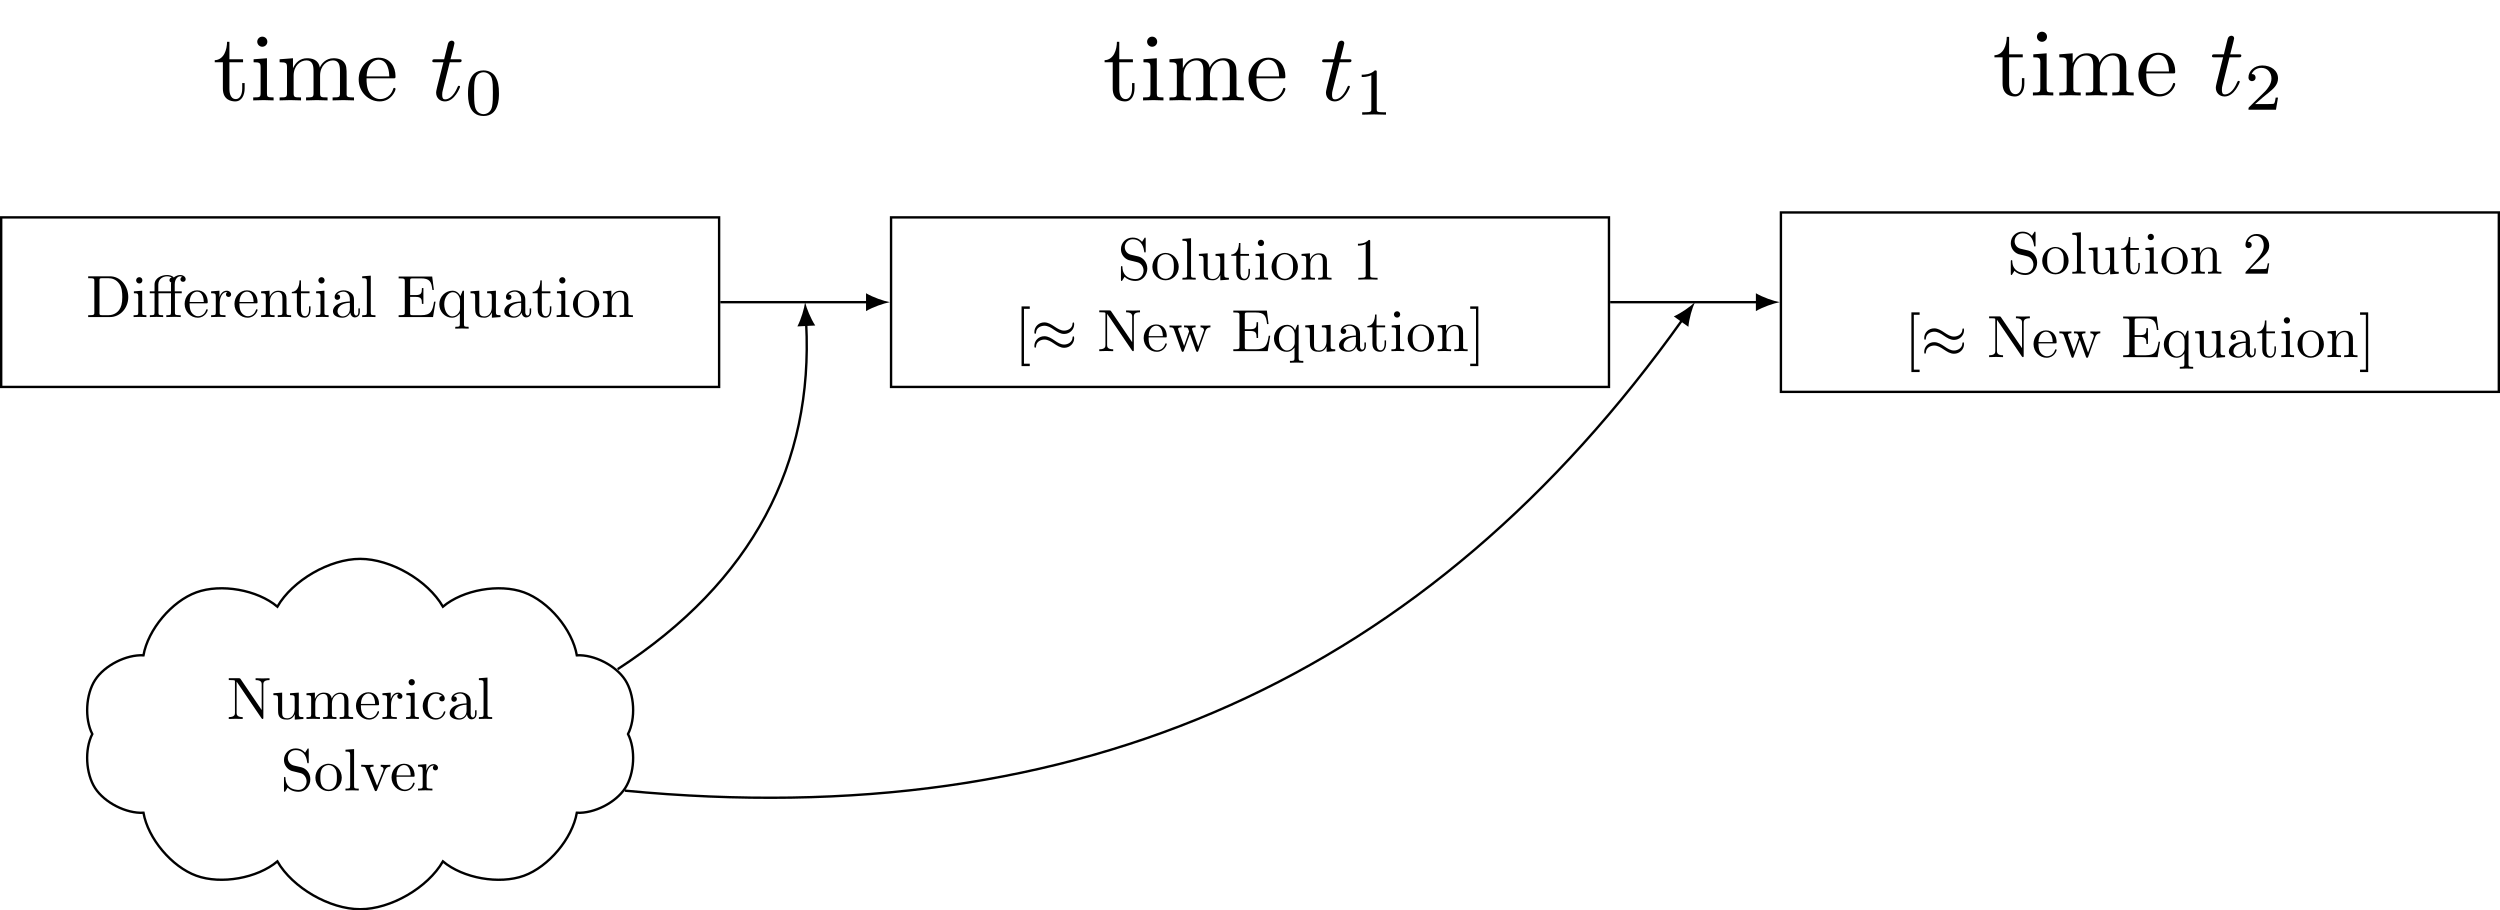 <?xml version="1.0" encoding="UTF-8"?>
<svg xmlns="http://www.w3.org/2000/svg" xmlns:xlink="http://www.w3.org/1999/xlink" width="417.969pt" height="152.205pt" viewBox="0 0 417.969 152.205" version="1.1">
<defs>
<g>
<symbol overflow="visible" id="glyph0-0">
<path style="stroke:none;" d=""/>
</symbol>
<symbol overflow="visible" id="glyph0-1">
<path style="stroke:none;" d="M 0.344 -6.812 L 0.344 -6.5 L 0.594 -6.5 C 1.359 -6.5 1.375 -6.391 1.375 -6.031 L 1.375 -0.781 C 1.375 -0.422 1.359 -0.312 0.594 -0.312 L 0.344 -0.312 L 0.344 0 L 4 0 C 5.672 0 7.047 -1.469 7.047 -3.344 C 7.047 -5.25 5.703 -6.812 4 -6.812 Z M 2.719 -0.312 C 2.25 -0.312 2.234 -0.375 2.234 -0.703 L 2.234 -6.094 C 2.234 -6.438 2.25 -6.5 2.719 -6.5 L 3.719 -6.5 C 4.344 -6.5 5.031 -6.281 5.531 -5.578 C 5.969 -4.984 6.047 -4.125 6.047 -3.344 C 6.047 -2.25 5.859 -1.641 5.5 -1.156 C 5.297 -0.891 4.734 -0.312 3.734 -0.312 Z M 2.719 -0.312 "/>
</symbol>
<symbol overflow="visible" id="glyph0-2">
<path style="stroke:none;" d="M 1.766 -4.406 L 0.375 -4.297 L 0.375 -3.984 C 1.016 -3.984 1.109 -3.922 1.109 -3.438 L 1.109 -0.75 C 1.109 -0.312 1 -0.312 0.328 -0.312 L 0.328 0 C 0.641 -0.016 1.188 -0.031 1.422 -0.031 C 1.781 -0.031 2.125 -0.016 2.469 0 L 2.469 -0.312 C 1.797 -0.312 1.766 -0.359 1.766 -0.75 Z M 1.797 -6.141 C 1.797 -6.453 1.562 -6.672 1.281 -6.672 C 0.969 -6.672 0.75 -6.406 0.75 -6.141 C 0.75 -5.875 0.969 -5.609 1.281 -5.609 C 1.562 -5.609 1.797 -5.828 1.797 -6.141 Z M 1.797 -6.141 "/>
</symbol>
<symbol overflow="visible" id="glyph0-3">
<path style="stroke:none;" d="M 4.469 -3.984 L 5.609 -3.984 L 5.609 -4.297 L 4.438 -4.297 L 4.438 -5.453 C 4.438 -6.344 4.922 -6.812 5.359 -6.812 C 5.391 -6.812 5.547 -6.812 5.688 -6.734 C 5.578 -6.703 5.391 -6.562 5.391 -6.312 C 5.391 -6.094 5.547 -5.891 5.828 -5.891 C 6.109 -5.891 6.266 -6.094 6.266 -6.328 C 6.266 -6.688 5.906 -7.031 5.359 -7.031 C 4.766 -7.031 4.328 -6.656 4.281 -6.609 C 3.984 -6.984 3.422 -7.031 3.156 -7.031 C 2.219 -7.031 1.062 -6.516 1.062 -5.438 L 1.062 -4.297 L 0.266 -4.297 L 0.266 -3.984 L 1.062 -3.984 L 1.062 -0.75 C 1.062 -0.312 0.953 -0.312 0.281 -0.312 L 0.281 0 C 0.609 -0.016 1.141 -0.031 1.391 -0.031 C 1.641 -0.031 2.125 -0.016 2.5 0 L 2.5 -0.312 C 1.828 -0.312 1.719 -0.312 1.719 -0.75 L 1.719 -3.984 L 3.812 -3.984 L 3.812 -0.75 C 3.812 -0.312 3.703 -0.312 3.031 -0.312 L 3.031 0 C 3.422 -0.016 3.891 -0.031 4.172 -0.031 C 4.562 -0.031 5.031 -0.031 5.438 0 L 5.438 -0.312 L 5.219 -0.312 C 4.484 -0.312 4.469 -0.422 4.469 -0.781 Z M 1.688 -4.297 L 1.688 -5.422 C 1.688 -6.391 2.5 -6.812 3.156 -6.812 C 3.641 -6.812 3.922 -6.625 3.922 -6.625 L 3.922 -6.609 C 3.766 -6.594 3.562 -6.453 3.562 -6.188 C 3.562 -6.125 3.562 -5.875 3.844 -5.781 C 3.812 -5.656 3.812 -5.562 3.812 -5.438 L 3.812 -4.297 Z M 1.688 -4.297 "/>
</symbol>
<symbol overflow="visible" id="glyph0-4">
<path style="stroke:none;" d="M 1.109 -2.516 C 1.172 -4 2.016 -4.25 2.359 -4.25 C 3.375 -4.25 3.484 -2.906 3.484 -2.516 Z M 1.109 -2.297 L 3.891 -2.297 C 4.109 -2.297 4.141 -2.297 4.141 -2.516 C 4.141 -3.5 3.594 -4.469 2.359 -4.469 C 1.203 -4.469 0.281 -3.438 0.281 -2.188 C 0.281 -0.859 1.328 0.109 2.469 0.109 C 3.688 0.109 4.141 -1 4.141 -1.188 C 4.141 -1.281 4.062 -1.312 4 -1.312 C 3.922 -1.312 3.891 -1.25 3.875 -1.172 C 3.531 -0.141 2.625 -0.141 2.531 -0.141 C 2.031 -0.141 1.641 -0.438 1.406 -0.812 C 1.109 -1.281 1.109 -1.938 1.109 -2.297 Z M 1.109 -2.297 "/>
</symbol>
<symbol overflow="visible" id="glyph0-5">
<path style="stroke:none;" d="M 1.672 -3.312 L 1.672 -4.406 L 0.281 -4.297 L 0.281 -3.984 C 0.984 -3.984 1.062 -3.922 1.062 -3.422 L 1.062 -0.75 C 1.062 -0.312 0.953 -0.312 0.281 -0.312 L 0.281 0 C 0.672 -0.016 1.141 -0.031 1.422 -0.031 C 1.812 -0.031 2.281 -0.031 2.688 0 L 2.688 -0.312 L 2.469 -0.312 C 1.734 -0.312 1.719 -0.422 1.719 -0.781 L 1.719 -2.312 C 1.719 -3.297 2.141 -4.188 2.891 -4.188 C 2.953 -4.188 2.984 -4.188 3 -4.172 C 2.969 -4.172 2.766 -4.047 2.766 -3.781 C 2.766 -3.516 2.984 -3.359 3.203 -3.359 C 3.375 -3.359 3.625 -3.484 3.625 -3.797 C 3.625 -4.109 3.312 -4.406 2.891 -4.406 C 2.156 -4.406 1.797 -3.734 1.672 -3.312 Z M 1.672 -3.312 "/>
</symbol>
<symbol overflow="visible" id="glyph0-6">
<path style="stroke:none;" d="M 1.094 -3.422 L 1.094 -0.75 C 1.094 -0.312 0.984 -0.312 0.312 -0.312 L 0.312 0 C 0.672 -0.016 1.172 -0.031 1.453 -0.031 C 1.703 -0.031 2.219 -0.016 2.562 0 L 2.562 -0.312 C 1.891 -0.312 1.781 -0.312 1.781 -0.75 L 1.781 -2.594 C 1.781 -3.625 2.5 -4.188 3.125 -4.188 C 3.766 -4.188 3.875 -3.656 3.875 -3.078 L 3.875 -0.75 C 3.875 -0.312 3.766 -0.312 3.094 -0.312 L 3.094 0 C 3.438 -0.016 3.953 -0.031 4.219 -0.031 C 4.469 -0.031 5 -0.016 5.328 0 L 5.328 -0.312 C 4.812 -0.312 4.562 -0.312 4.562 -0.609 L 4.562 -2.516 C 4.562 -3.375 4.562 -3.672 4.25 -4.031 C 4.109 -4.203 3.781 -4.406 3.203 -4.406 C 2.469 -4.406 2 -3.984 1.719 -3.359 L 1.719 -4.406 L 0.312 -4.297 L 0.312 -3.984 C 1.016 -3.984 1.094 -3.922 1.094 -3.422 Z M 1.094 -3.422 "/>
</symbol>
<symbol overflow="visible" id="glyph0-7">
<path style="stroke:none;" d="M 1.719 -3.984 L 3.156 -3.984 L 3.156 -4.297 L 1.719 -4.297 L 1.719 -6.125 L 1.469 -6.125 C 1.469 -5.312 1.172 -4.25 0.188 -4.203 L 0.188 -3.984 L 1.031 -3.984 L 1.031 -1.234 C 1.031 -0.016 1.969 0.109 2.328 0.109 C 3.031 0.109 3.312 -0.594 3.312 -1.234 L 3.312 -1.797 L 3.062 -1.797 L 3.062 -1.25 C 3.062 -0.516 2.766 -0.141 2.391 -0.141 C 1.719 -0.141 1.719 -1.047 1.719 -1.219 Z M 1.719 -3.984 "/>
</symbol>
<symbol overflow="visible" id="glyph0-8">
<path style="stroke:none;" d="M 3.312 -0.75 C 3.359 -0.359 3.625 0.062 4.094 0.062 C 4.312 0.062 4.922 -0.078 4.922 -0.891 L 4.922 -1.453 L 4.672 -1.453 L 4.672 -0.891 C 4.672 -0.312 4.422 -0.25 4.312 -0.25 C 3.984 -0.25 3.938 -0.703 3.938 -0.75 L 3.938 -2.734 C 3.938 -3.156 3.938 -3.547 3.578 -3.922 C 3.188 -4.312 2.688 -4.469 2.219 -4.469 C 1.391 -4.469 0.703 -4 0.703 -3.344 C 0.703 -3.047 0.906 -2.875 1.172 -2.875 C 1.453 -2.875 1.625 -3.078 1.625 -3.328 C 1.625 -3.453 1.578 -3.781 1.109 -3.781 C 1.391 -4.141 1.875 -4.25 2.188 -4.25 C 2.688 -4.25 3.25 -3.859 3.25 -2.969 L 3.25 -2.609 C 2.734 -2.578 2.047 -2.547 1.422 -2.25 C 0.672 -1.906 0.422 -1.391 0.422 -0.953 C 0.422 -0.141 1.391 0.109 2.016 0.109 C 2.672 0.109 3.125 -0.297 3.312 -0.75 Z M 3.25 -2.391 L 3.25 -1.391 C 3.25 -0.453 2.531 -0.109 2.078 -0.109 C 1.594 -0.109 1.188 -0.453 1.188 -0.953 C 1.188 -1.5 1.609 -2.328 3.25 -2.391 Z M 3.25 -2.391 "/>
</symbol>
<symbol overflow="visible" id="glyph0-9">
<path style="stroke:none;" d="M 1.766 -6.922 L 0.328 -6.812 L 0.328 -6.5 C 1.031 -6.5 1.109 -6.438 1.109 -5.938 L 1.109 -0.75 C 1.109 -0.312 1 -0.312 0.328 -0.312 L 0.328 0 C 0.656 -0.016 1.188 -0.031 1.438 -0.031 C 1.688 -0.031 2.172 -0.016 2.547 0 L 2.547 -0.312 C 1.875 -0.312 1.766 -0.312 1.766 -0.75 Z M 1.766 -6.922 "/>
</symbol>
<symbol overflow="visible" id="glyph0-10">
<path style="stroke:none;" d="M 1.359 -0.781 C 1.359 -0.422 1.328 -0.312 0.562 -0.312 L 0.328 -0.312 L 0.328 0 L 6.078 0 L 6.5 -2.578 L 6.25 -2.578 C 6 -1.031 5.766 -0.312 4.062 -0.312 L 2.734 -0.312 C 2.266 -0.312 2.25 -0.375 2.25 -0.703 L 2.25 -3.375 L 3.141 -3.375 C 4.109 -3.375 4.219 -3.047 4.219 -2.203 L 4.469 -2.203 L 4.469 -4.844 L 4.219 -4.844 C 4.219 -3.984 4.109 -3.672 3.141 -3.672 L 2.25 -3.672 L 2.25 -6.078 C 2.25 -6.406 2.266 -6.469 2.734 -6.469 L 4.016 -6.469 C 5.547 -6.469 5.812 -5.922 5.969 -4.531 L 6.219 -4.531 L 5.938 -6.781 L 0.328 -6.781 L 0.328 -6.469 L 0.562 -6.469 C 1.328 -6.469 1.359 -6.359 1.359 -6 Z M 1.359 -0.781 "/>
</symbol>
<symbol overflow="visible" id="glyph0-11">
<path style="stroke:none;" d="M 3.781 -0.609 L 3.781 1.172 C 3.781 1.625 3.672 1.625 3.016 1.625 L 3.016 1.938 C 3.344 1.922 3.875 1.906 4.125 1.906 C 4.391 1.906 4.906 1.922 5.25 1.938 L 5.25 1.625 C 4.578 1.625 4.469 1.625 4.469 1.172 L 4.469 -4.406 L 4.25 -4.406 L 3.875 -3.5 C 3.75 -3.781 3.344 -4.406 2.547 -4.406 C 1.391 -4.406 0.344 -3.438 0.344 -2.141 C 0.344 -0.891 1.312 0.109 2.469 0.109 C 3.156 0.109 3.562 -0.312 3.781 -0.609 Z M 3.812 -2.766 L 3.812 -1.359 C 3.812 -1.031 3.641 -0.75 3.422 -0.516 C 3.297 -0.375 2.969 -0.109 2.5 -0.109 C 1.781 -0.109 1.172 -1 1.172 -2.141 C 1.172 -3.328 1.859 -4.156 2.609 -4.156 C 3.406 -4.156 3.812 -3.297 3.812 -2.766 Z M 3.812 -2.766 "/>
</symbol>
<symbol overflow="visible" id="glyph0-12">
<path style="stroke:none;" d="M 3.891 -0.781 L 3.891 0.109 L 5.328 0 L 5.328 -0.312 C 4.641 -0.312 4.562 -0.375 4.562 -0.875 L 4.562 -4.406 L 3.094 -4.297 L 3.094 -3.984 C 3.781 -3.984 3.875 -3.922 3.875 -3.422 L 3.875 -1.656 C 3.875 -0.781 3.391 -0.109 2.656 -0.109 C 1.828 -0.109 1.781 -0.578 1.781 -1.094 L 1.781 -4.406 L 0.312 -4.297 L 0.312 -3.984 C 1.094 -3.984 1.094 -3.953 1.094 -3.078 L 1.094 -1.578 C 1.094 -0.797 1.094 0.109 2.609 0.109 C 3.172 0.109 3.609 -0.172 3.891 -0.781 Z M 3.891 -0.781 "/>
</symbol>
<symbol overflow="visible" id="glyph0-13">
<path style="stroke:none;" d="M 4.688 -2.141 C 4.688 -3.406 3.703 -4.469 2.5 -4.469 C 1.25 -4.469 0.281 -3.375 0.281 -2.141 C 0.281 -0.844 1.312 0.109 2.484 0.109 C 3.688 0.109 4.688 -0.875 4.688 -2.141 Z M 2.5 -0.141 C 2.062 -0.141 1.625 -0.344 1.359 -0.812 C 1.109 -1.25 1.109 -1.859 1.109 -2.219 C 1.109 -2.609 1.109 -3.141 1.344 -3.578 C 1.609 -4.031 2.078 -4.25 2.484 -4.25 C 2.922 -4.25 3.344 -4.031 3.609 -3.594 C 3.875 -3.172 3.875 -2.594 3.875 -2.219 C 3.875 -1.859 3.875 -1.312 3.656 -0.875 C 3.422 -0.422 2.984 -0.141 2.5 -0.141 Z M 2.5 -0.141 "/>
</symbol>
<symbol overflow="visible" id="glyph0-14">
<path style="stroke:none;" d="M 3.484 -3.875 L 2.203 -4.172 C 1.578 -4.328 1.203 -4.859 1.203 -5.438 C 1.203 -6.141 1.734 -6.75 2.516 -6.75 C 4.172 -6.75 4.391 -5.109 4.453 -4.672 C 4.469 -4.609 4.469 -4.547 4.578 -4.547 C 4.703 -4.547 4.703 -4.594 4.703 -4.781 L 4.703 -6.781 C 4.703 -6.953 4.703 -7.031 4.594 -7.031 C 4.531 -7.031 4.516 -7.016 4.453 -6.891 L 4.094 -6.328 C 3.797 -6.625 3.391 -7.031 2.5 -7.031 C 1.391 -7.031 0.562 -6.156 0.562 -5.094 C 0.562 -4.266 1.094 -3.531 1.859 -3.266 C 1.969 -3.234 2.484 -3.109 3.188 -2.938 C 3.453 -2.875 3.75 -2.797 4.031 -2.438 C 4.234 -2.172 4.344 -1.844 4.344 -1.516 C 4.344 -0.812 3.844 -0.094 3 -0.094 C 2.719 -0.094 1.953 -0.141 1.422 -0.625 C 0.844 -1.172 0.812 -1.797 0.812 -2.156 C 0.797 -2.266 0.719 -2.266 0.688 -2.266 C 0.562 -2.266 0.562 -2.188 0.562 -2.016 L 0.562 -0.016 C 0.562 0.156 0.562 0.219 0.672 0.219 C 0.734 0.219 0.75 0.203 0.812 0.094 C 0.812 0.078 0.844 0.047 1.172 -0.484 C 1.484 -0.141 2.125 0.219 3.016 0.219 C 4.172 0.219 4.969 -0.75 4.969 -1.859 C 4.969 -2.844 4.312 -3.672 3.484 -3.875 Z M 3.484 -3.875 "/>
</symbol>
<symbol overflow="visible" id="glyph0-15">
<path style="stroke:none;" d="M 2.938 -6.375 C 2.938 -6.625 2.938 -6.641 2.703 -6.641 C 2.078 -6 1.203 -6 0.891 -6 L 0.891 -5.688 C 1.094 -5.688 1.672 -5.688 2.188 -5.953 L 2.188 -0.781 C 2.188 -0.422 2.156 -0.312 1.266 -0.312 L 0.953 -0.312 L 0.953 0 C 1.297 -0.031 2.156 -0.031 2.562 -0.031 C 2.953 -0.031 3.828 -0.031 4.172 0 L 4.172 -0.312 L 3.859 -0.312 C 2.953 -0.312 2.938 -0.422 2.938 -0.781 Z M 2.938 -6.375 "/>
</symbol>
<symbol overflow="visible" id="glyph0-16">
<path style="stroke:none;" d="M 2.547 2.5 L 2.547 2.094 L 1.578 2.094 L 1.578 -7.078 L 2.547 -7.078 L 2.547 -7.484 L 1.172 -7.484 L 1.172 2.5 Z M 2.547 2.5 "/>
</symbol>
<symbol overflow="visible" id="glyph0-17">
<path style="stroke:none;" d="M 2.312 -6.672 C 2.219 -6.797 2.219 -6.812 2.031 -6.812 L 0.328 -6.812 L 0.328 -6.5 L 0.625 -6.5 C 0.766 -6.5 0.969 -6.484 1.109 -6.484 C 1.344 -6.453 1.359 -6.438 1.359 -6.25 L 1.359 -1.047 C 1.359 -0.781 1.359 -0.312 0.328 -0.312 L 0.328 0 C 0.672 -0.016 1.172 -0.031 1.5 -0.031 C 1.828 -0.031 2.312 -0.016 2.656 0 L 2.656 -0.312 C 1.641 -0.312 1.641 -0.781 1.641 -1.047 L 1.641 -6.234 C 1.688 -6.188 1.688 -6.172 1.734 -6.109 L 5.797 -0.125 C 5.891 -0.016 5.906 0 5.969 0 C 6.109 0 6.109 -0.062 6.109 -0.266 L 6.109 -5.766 C 6.109 -6.031 6.109 -6.5 7.141 -6.5 L 7.141 -6.812 C 6.781 -6.797 6.297 -6.781 5.969 -6.781 C 5.641 -6.781 5.156 -6.797 4.812 -6.812 L 4.812 -6.5 C 5.828 -6.5 5.828 -6.031 5.828 -5.766 L 5.828 -1.5 Z M 2.312 -6.672 "/>
</symbol>
<symbol overflow="visible" id="glyph0-18">
<path style="stroke:none;" d="M 6.172 -3.344 C 6.344 -3.844 6.656 -3.984 7.016 -3.984 L 7.016 -4.297 C 6.781 -4.281 6.5 -4.266 6.281 -4.266 C 5.984 -4.266 5.547 -4.281 5.359 -4.297 L 5.359 -3.984 C 5.719 -3.984 5.938 -3.797 5.938 -3.516 C 5.938 -3.453 5.938 -3.422 5.875 -3.297 L 4.969 -0.75 L 3.984 -3.531 C 3.953 -3.656 3.938 -3.672 3.938 -3.719 C 3.938 -3.984 4.328 -3.984 4.531 -3.984 L 4.531 -4.297 C 4.234 -4.281 3.734 -4.266 3.484 -4.266 C 3.188 -4.266 2.906 -4.281 2.609 -4.297 L 2.609 -3.984 C 2.969 -3.984 3.125 -3.969 3.234 -3.844 C 3.281 -3.781 3.391 -3.484 3.453 -3.297 L 2.609 -0.875 L 1.656 -3.531 C 1.609 -3.656 1.609 -3.672 1.609 -3.719 C 1.609 -3.984 2 -3.984 2.188 -3.984 L 2.188 -4.297 C 1.891 -4.281 1.328 -4.266 1.109 -4.266 C 1.062 -4.266 0.531 -4.281 0.172 -4.297 L 0.172 -3.984 C 0.672 -3.984 0.797 -3.953 0.922 -3.641 L 2.172 -0.109 C 2.219 0.031 2.25 0.109 2.375 0.109 C 2.516 0.109 2.531 0.047 2.578 -0.094 L 3.594 -2.906 L 4.609 -0.078 C 4.641 0.031 4.672 0.109 4.812 0.109 C 4.938 0.109 4.969 0.016 5 -0.078 Z M 6.172 -3.344 "/>
</symbol>
<symbol overflow="visible" id="glyph0-19">
<path style="stroke:none;" d="M 1.578 -7.484 L 0.219 -7.484 L 0.219 -7.078 L 1.188 -7.078 L 1.188 2.094 L 0.219 2.094 L 0.219 2.5 L 1.578 2.5 Z M 1.578 -7.484 "/>
</symbol>
<symbol overflow="visible" id="glyph0-20">
<path style="stroke:none;" d="M 1.094 -3.422 L 1.094 -0.75 C 1.094 -0.312 0.984 -0.312 0.312 -0.312 L 0.312 0 C 0.672 -0.016 1.172 -0.031 1.453 -0.031 C 1.703 -0.031 2.219 -0.016 2.562 0 L 2.562 -0.312 C 1.891 -0.312 1.781 -0.312 1.781 -0.75 L 1.781 -2.594 C 1.781 -3.625 2.5 -4.188 3.125 -4.188 C 3.766 -4.188 3.875 -3.656 3.875 -3.078 L 3.875 -0.75 C 3.875 -0.312 3.766 -0.312 3.094 -0.312 L 3.094 0 C 3.438 -0.016 3.953 -0.031 4.219 -0.031 C 4.469 -0.031 5 -0.016 5.328 0 L 5.328 -0.312 C 4.672 -0.312 4.562 -0.312 4.562 -0.75 L 4.562 -2.594 C 4.562 -3.625 5.266 -4.188 5.906 -4.188 C 6.531 -4.188 6.641 -3.656 6.641 -3.078 L 6.641 -0.75 C 6.641 -0.312 6.531 -0.312 5.859 -0.312 L 5.859 0 C 6.203 -0.016 6.719 -0.031 6.984 -0.031 C 7.25 -0.031 7.766 -0.016 8.109 0 L 8.109 -0.312 C 7.594 -0.312 7.344 -0.312 7.328 -0.609 L 7.328 -2.516 C 7.328 -3.375 7.328 -3.672 7.016 -4.031 C 6.875 -4.203 6.547 -4.406 5.969 -4.406 C 5.141 -4.406 4.688 -3.812 4.531 -3.422 C 4.391 -4.297 3.656 -4.406 3.203 -4.406 C 2.469 -4.406 2 -3.984 1.719 -3.359 L 1.719 -4.406 L 0.312 -4.297 L 0.312 -3.984 C 1.016 -3.984 1.094 -3.922 1.094 -3.422 Z M 1.094 -3.422 "/>
</symbol>
<symbol overflow="visible" id="glyph0-21">
<path style="stroke:none;" d="M 1.172 -2.172 C 1.172 -3.797 1.984 -4.219 2.516 -4.219 C 2.609 -4.219 3.234 -4.203 3.578 -3.844 C 3.172 -3.812 3.109 -3.516 3.109 -3.391 C 3.109 -3.125 3.297 -2.938 3.562 -2.938 C 3.828 -2.938 4.031 -3.094 4.031 -3.406 C 4.031 -4.078 3.266 -4.469 2.5 -4.469 C 1.25 -4.469 0.344 -3.391 0.344 -2.156 C 0.344 -0.875 1.328 0.109 2.484 0.109 C 3.812 0.109 4.141 -1.094 4.141 -1.188 C 4.141 -1.281 4.031 -1.281 4 -1.281 C 3.922 -1.281 3.891 -1.25 3.875 -1.188 C 3.594 -0.266 2.938 -0.141 2.578 -0.141 C 2.047 -0.141 1.172 -0.562 1.172 -2.172 Z M 1.172 -2.172 "/>
</symbol>
<symbol overflow="visible" id="glyph0-22">
<path style="stroke:none;" d="M 4.141 -3.312 C 4.234 -3.547 4.406 -3.984 5.062 -3.984 L 5.062 -4.297 C 4.828 -4.281 4.547 -4.266 4.312 -4.266 C 4.078 -4.266 3.625 -4.281 3.453 -4.297 L 3.453 -3.984 C 3.812 -3.984 3.922 -3.75 3.922 -3.562 C 3.922 -3.469 3.906 -3.422 3.875 -3.312 L 2.844 -0.781 L 1.734 -3.562 C 1.672 -3.688 1.672 -3.703 1.672 -3.734 C 1.672 -3.984 2.062 -3.984 2.25 -3.984 L 2.25 -4.297 C 1.938 -4.281 1.391 -4.266 1.156 -4.266 C 0.891 -4.266 0.484 -4.281 0.188 -4.297 L 0.188 -3.984 C 0.812 -3.984 0.859 -3.922 0.984 -3.625 L 2.422 -0.078 C 2.484 0.062 2.5 0.109 2.625 0.109 C 2.766 0.109 2.797 0.016 2.844 -0.078 Z M 4.141 -3.312 "/>
</symbol>
<symbol overflow="visible" id="glyph0-23">
<path style="stroke:none;" d="M 1.266 -0.766 L 2.328 -1.797 C 3.875 -3.172 4.469 -3.703 4.469 -4.703 C 4.469 -5.844 3.578 -6.641 2.359 -6.641 C 1.234 -6.641 0.5 -5.719 0.5 -4.828 C 0.5 -4.281 1 -4.281 1.031 -4.281 C 1.203 -4.281 1.547 -4.391 1.547 -4.812 C 1.547 -5.062 1.359 -5.328 1.016 -5.328 C 0.938 -5.328 0.922 -5.328 0.891 -5.312 C 1.109 -5.969 1.656 -6.328 2.234 -6.328 C 3.141 -6.328 3.562 -5.516 3.562 -4.703 C 3.562 -3.906 3.078 -3.125 2.516 -2.5 L 0.609 -0.375 C 0.5 -0.266 0.5 -0.234 0.5 0 L 4.203 0 L 4.469 -1.734 L 4.234 -1.734 C 4.172 -1.438 4.109 -1 4 -0.844 C 3.938 -0.766 3.281 -0.766 3.062 -0.766 Z M 1.266 -0.766 "/>
</symbol>
<symbol overflow="visible" id="glyph1-0">
<path style="stroke:none;" d=""/>
</symbol>
<symbol overflow="visible" id="glyph1-1">
<path style="stroke:none;" d="M 7.203 -4.5 C 7.203 -4.719 7.125 -4.812 7.062 -4.812 C 7.016 -4.812 6.922 -4.766 6.922 -4.531 C 6.875 -3.844 6.188 -3.438 5.531 -3.438 C 4.953 -3.438 4.453 -3.75 3.938 -4.094 C 3.406 -4.453 2.859 -4.812 2.219 -4.812 C 1.281 -4.812 0.547 -4.109 0.547 -3.188 C 0.547 -2.969 0.625 -2.891 0.688 -2.891 C 0.781 -2.891 0.828 -3.078 0.828 -3.125 C 0.875 -3.953 1.688 -4.25 2.219 -4.25 C 2.797 -4.25 3.297 -3.953 3.812 -3.594 C 4.344 -3.234 4.891 -2.875 5.531 -2.875 C 6.453 -2.875 7.203 -3.594 7.203 -4.5 Z M 7.203 -2.172 C 7.203 -2.469 7.078 -2.484 7.062 -2.484 C 7.016 -2.484 6.922 -2.438 6.922 -2.219 C 6.875 -1.531 6.188 -1.109 5.531 -1.109 C 4.953 -1.109 4.453 -1.422 3.938 -1.781 C 3.406 -2.141 2.859 -2.5 2.219 -2.5 C 1.281 -2.5 0.547 -1.781 0.547 -0.875 C 0.547 -0.641 0.625 -0.562 0.688 -0.562 C 0.781 -0.562 0.828 -0.75 0.828 -0.797 C 0.875 -1.641 1.688 -1.938 2.219 -1.938 C 2.797 -1.938 3.297 -1.625 3.812 -1.281 C 4.344 -0.922 4.891 -0.562 5.531 -0.562 C 6.484 -0.562 7.203 -1.297 7.203 -2.172 Z M 7.203 -2.172 "/>
</symbol>
<symbol overflow="visible" id="glyph2-0">
<path style="stroke:none;" d=""/>
</symbol>
<symbol overflow="visible" id="glyph2-1">
<path style="stroke:none;" d="M 2.75 -6.375 L 5.031 -6.375 L 5.031 -6.875 L 2.75 -6.875 L 2.75 -9.797 L 2.359 -9.797 C 2.344 -8.5 1.859 -6.797 0.297 -6.719 L 0.297 -6.375 L 1.656 -6.375 L 1.656 -1.969 C 1.656 -0.016 3.141 0.172 3.719 0.172 C 4.844 0.172 5.297 -0.953 5.297 -1.969 L 5.297 -2.891 L 4.891 -2.891 L 4.891 -2.016 C 4.891 -0.828 4.422 -0.219 3.828 -0.219 C 2.75 -0.219 2.75 -1.672 2.75 -1.938 Z M 2.75 -6.375 "/>
</symbol>
<symbol overflow="visible" id="glyph2-2">
<path style="stroke:none;" d="M 2.828 -7.047 L 0.594 -6.875 L 0.594 -6.375 C 1.625 -6.375 1.766 -6.281 1.766 -5.5 L 1.766 -1.219 C 1.766 -0.5 1.594 -0.5 0.531 -0.5 L 0.531 0 C 1.031 -0.016 1.891 -0.047 2.281 -0.047 C 2.844 -0.047 3.391 -0.016 3.938 0 L 3.938 -0.5 C 2.891 -0.5 2.828 -0.578 2.828 -1.203 Z M 2.891 -9.812 C 2.891 -10.328 2.484 -10.656 2.047 -10.656 C 1.547 -10.656 1.203 -10.234 1.203 -9.812 C 1.203 -9.391 1.547 -8.969 2.047 -8.969 C 2.484 -8.969 2.891 -9.312 2.891 -9.812 Z M 2.891 -9.812 "/>
</symbol>
<symbol overflow="visible" id="glyph2-3">
<path style="stroke:none;" d="M 1.75 -5.484 L 1.75 -1.219 C 1.75 -0.5 1.578 -0.5 0.516 -0.5 L 0.516 0 C 1.062 -0.016 1.875 -0.047 2.312 -0.047 C 2.719 -0.047 3.547 -0.016 4.094 0 L 4.094 -0.5 C 3.031 -0.5 2.859 -0.5 2.859 -1.219 L 2.859 -4.141 C 2.859 -5.797 3.984 -6.688 5 -6.688 C 6.016 -6.688 6.188 -5.828 6.188 -4.922 L 6.188 -1.219 C 6.188 -0.5 6.016 -0.5 4.938 -0.5 L 4.938 0 C 5.5 -0.016 6.312 -0.047 6.734 -0.047 C 7.156 -0.047 7.984 -0.016 8.531 0 L 8.531 -0.5 C 7.453 -0.5 7.281 -0.5 7.281 -1.219 L 7.281 -4.141 C 7.281 -5.797 8.422 -6.688 9.438 -6.688 C 10.438 -6.688 10.609 -5.828 10.609 -4.922 L 10.609 -1.219 C 10.609 -0.5 10.438 -0.5 9.375 -0.5 L 9.375 0 C 9.922 -0.016 10.734 -0.047 11.172 -0.047 C 11.594 -0.047 12.422 -0.016 12.953 0 L 12.953 -0.5 C 12.125 -0.5 11.734 -0.5 11.719 -0.969 L 11.719 -4.016 C 11.719 -5.391 11.719 -5.875 11.219 -6.453 C 11 -6.719 10.469 -7.047 9.547 -7.047 C 8.203 -7.047 7.5 -6.094 7.234 -5.484 C 7.016 -6.875 5.828 -7.047 5.109 -7.047 C 3.953 -7.047 3.203 -6.359 2.75 -5.375 L 2.75 -7.047 L 0.516 -6.875 L 0.516 -6.375 C 1.625 -6.375 1.75 -6.266 1.75 -5.484 Z M 1.75 -5.484 "/>
</symbol>
<symbol overflow="visible" id="glyph2-4">
<path style="stroke:none;" d="M 1.781 -4.016 C 1.875 -6.391 3.219 -6.797 3.766 -6.797 C 5.406 -6.797 5.562 -4.641 5.562 -4.016 Z M 1.766 -3.688 L 6.219 -3.688 C 6.562 -3.688 6.609 -3.688 6.609 -4.016 C 6.609 -5.594 5.75 -7.141 3.766 -7.141 C 1.906 -7.141 0.453 -5.5 0.453 -3.5 C 0.453 -1.375 2.125 0.172 3.953 0.172 C 5.891 0.172 6.609 -1.594 6.609 -1.891 C 6.609 -2.062 6.484 -2.094 6.406 -2.094 C 6.266 -2.094 6.234 -2 6.203 -1.859 C 5.641 -0.219 4.203 -0.219 4.047 -0.219 C 3.25 -0.219 2.609 -0.703 2.25 -1.297 C 1.766 -2.062 1.766 -3.109 1.766 -3.688 Z M 1.766 -3.688 "/>
</symbol>
<symbol overflow="visible" id="glyph3-0">
<path style="stroke:none;" d=""/>
</symbol>
<symbol overflow="visible" id="glyph3-1">
<path style="stroke:none;" d="M 3.281 -6.375 L 4.781 -6.375 C 5.094 -6.375 5.266 -6.375 5.266 -6.688 C 5.266 -6.875 5.094 -6.875 4.812 -6.875 L 3.406 -6.875 C 3.984 -9.125 4.062 -9.453 4.062 -9.547 C 4.062 -9.812 3.875 -9.984 3.609 -9.984 C 3.547 -9.984 3.109 -9.969 2.969 -9.406 L 2.344 -6.875 L 0.844 -6.875 C 0.531 -6.875 0.359 -6.875 0.359 -6.562 C 0.359 -6.375 0.5 -6.375 0.812 -6.375 L 2.219 -6.375 C 1.062 -1.844 1 -1.578 1 -1.297 C 1 -0.438 1.609 0.172 2.469 0.172 C 4.094 0.172 5 -2.156 5 -2.281 C 5 -2.438 4.875 -2.438 4.812 -2.438 C 4.672 -2.438 4.656 -2.391 4.578 -2.219 C 3.891 -0.562 3.047 -0.172 2.5 -0.172 C 2.172 -0.172 2.016 -0.375 2.016 -0.906 C 2.016 -1.297 2.047 -1.406 2.109 -1.672 Z M 3.281 -6.375 "/>
</symbol>
<symbol overflow="visible" id="glyph4-0">
<path style="stroke:none;" d=""/>
</symbol>
<symbol overflow="visible" id="glyph4-1">
<path style="stroke:none;" d="M 5.75 -3.562 C 5.75 -4.781 5.609 -5.672 5.094 -6.453 C 4.75 -6.969 4.062 -7.406 3.172 -7.406 C 0.578 -7.406 0.578 -4.359 0.578 -3.562 C 0.578 -2.75 0.578 0.219 3.172 0.219 C 5.75 0.219 5.75 -2.75 5.75 -3.562 Z M 3.172 -0.094 C 2.656 -0.094 1.969 -0.391 1.75 -1.312 C 1.594 -1.969 1.594 -2.875 1.594 -3.703 C 1.594 -4.516 1.594 -5.359 1.766 -5.984 C 2 -6.859 2.719 -7.094 3.172 -7.094 C 3.766 -7.094 4.344 -6.734 4.547 -6.078 C 4.734 -5.484 4.734 -4.672 4.734 -3.703 C 4.734 -2.875 4.734 -2.047 4.594 -1.344 C 4.375 -0.328 3.609 -0.094 3.172 -0.094 Z M 3.172 -0.094 "/>
</symbol>
<symbol overflow="visible" id="glyph4-2">
<path style="stroke:none;" d="M 3.734 -7.094 C 3.734 -7.391 3.719 -7.406 3.406 -7.406 C 2.688 -6.703 1.672 -6.688 1.219 -6.688 L 1.219 -6.297 C 1.484 -6.297 2.219 -6.297 2.828 -6.609 L 2.828 -0.922 C 2.828 -0.547 2.828 -0.406 1.719 -0.406 L 1.297 -0.406 L 1.297 0 C 1.5 -0.016 2.859 -0.047 3.281 -0.047 C 3.625 -0.047 5.031 -0.016 5.281 0 L 5.281 -0.406 L 4.859 -0.406 C 3.734 -0.406 3.734 -0.547 3.734 -0.922 Z M 3.734 -7.094 "/>
</symbol>
<symbol overflow="visible" id="glyph4-3">
<path style="stroke:none;" d="M 5.641 -2.031 L 5.25 -2.031 C 5.219 -1.781 5.109 -1.125 4.969 -1.016 C 4.875 -0.953 4.016 -0.953 3.859 -0.953 L 1.812 -0.953 C 2.984 -1.984 3.375 -2.297 4.031 -2.828 C 4.859 -3.484 5.641 -4.172 5.641 -5.234 C 5.641 -6.578 4.453 -7.406 3.016 -7.406 C 1.641 -7.406 0.703 -6.438 0.703 -5.406 C 0.703 -4.844 1.188 -4.781 1.297 -4.781 C 1.562 -4.781 1.891 -4.969 1.891 -5.375 C 1.891 -5.578 1.812 -5.969 1.234 -5.969 C 1.578 -6.766 2.328 -7 2.859 -7 C 3.969 -7 4.547 -6.141 4.547 -5.234 C 4.547 -4.266 3.859 -3.484 3.5 -3.094 L 0.812 -0.438 C 0.703 -0.328 0.703 -0.312 0.703 0 L 5.297 0 Z M 5.641 -2.031 "/>
</symbol>
</g>
<clipPath id="clip1">
  <path d="M 8 87 L 112 87 L 112 152.203 L 8 152.203 Z M 8 87 "/>
</clipPath>
<clipPath id="clip2">
  <path d="M 297 35 L 417.969 35 L 417.969 66 L 297 66 Z M 297 35 "/>
</clipPath>
</defs>
<g id="surface1">
<path style="fill:none;stroke-width:0.399;stroke-linecap:butt;stroke-linejoin:miter;stroke:rgb(0%,0%,0%);stroke-opacity:1;stroke-miterlimit:10;" d="M -60.014 -14.173 L 60.014 -14.173 L 60.014 14.174 L -60.014 14.174 Z M -60.014 -14.173 " transform="matrix(1,0,0,-1,60.213,50.518)"/>
<g style="fill:rgb(0%,0%,0%);fill-opacity:1;">
  <use xlink:href="#glyph0-1" x="14.398" y="53.009"/>
  <use xlink:href="#glyph0-2" x="22.008" y="53.009"/>
  <use xlink:href="#glyph0-3" x="24.776" y="53.009"/>
  <use xlink:href="#glyph0-4" x="30.587" y="53.009"/>
  <use xlink:href="#glyph0-5" x="35.015" y="53.009"/>
  <use xlink:href="#glyph0-4" x="38.917" y="53.009"/>
  <use xlink:href="#glyph0-6" x="43.344" y="53.009"/>
</g>
<g style="fill:rgb(0%,0%,0%);fill-opacity:1;">
  <use xlink:href="#glyph0-7" x="48.601" y="53.009"/>
  <use xlink:href="#glyph0-2" x="52.475" y="53.009"/>
  <use xlink:href="#glyph0-8" x="55.243" y="53.009"/>
  <use xlink:href="#glyph0-9" x="60.224" y="53.009"/>
</g>
<g style="fill:rgb(0%,0%,0%);fill-opacity:1;">
  <use xlink:href="#glyph0-10" x="66.319" y="53.009"/>
  <use xlink:href="#glyph0-11" x="73.1" y="53.009"/>
</g>
<g style="fill:rgb(0%,0%,0%);fill-opacity:1;">
  <use xlink:href="#glyph0-12" x="78.348" y="53.009"/>
  <use xlink:href="#glyph0-8" x="83.883" y="53.009"/>
  <use xlink:href="#glyph0-7" x="88.864" y="53.009"/>
  <use xlink:href="#glyph0-2" x="92.739" y="53.009"/>
  <use xlink:href="#glyph0-13" x="95.507" y="53.009"/>
  <use xlink:href="#glyph0-6" x="100.488" y="53.009"/>
</g>
<path style="fill:none;stroke-width:0.399;stroke-linecap:butt;stroke-linejoin:miter;stroke:rgb(0%,0%,0%);stroke-opacity:1;stroke-miterlimit:10;" d="M 88.76 -14.173 L 208.787 -14.173 L 208.787 14.174 L 88.76 14.174 Z M 88.76 -14.173 " transform="matrix(1,0,0,-1,60.213,50.518)"/>
<g style="fill:rgb(0%,0%,0%);fill-opacity:1;">
  <use xlink:href="#glyph0-14" x="186.845" y="46.754"/>
  <use xlink:href="#glyph0-13" x="192.38" y="46.754"/>
  <use xlink:href="#glyph0-9" x="197.362" y="46.754"/>
  <use xlink:href="#glyph0-12" x="200.129" y="46.754"/>
  <use xlink:href="#glyph0-7" x="205.664" y="46.754"/>
  <use xlink:href="#glyph0-2" x="209.539" y="46.754"/>
  <use xlink:href="#glyph0-13" x="212.306" y="46.754"/>
  <use xlink:href="#glyph0-6" x="217.288" y="46.754"/>
</g>
<g style="fill:rgb(0%,0%,0%);fill-opacity:1;">
  <use xlink:href="#glyph0-15" x="226.14" y="46.754"/>
</g>
<g style="fill:rgb(0%,0%,0%);fill-opacity:1;">
  <use xlink:href="#glyph0-16" x="169.618" y="58.71"/>
</g>
<g style="fill:rgb(0%,0%,0%);fill-opacity:1;">
  <use xlink:href="#glyph1-1" x="172.386" y="58.71"/>
</g>
<g style="fill:rgb(0%,0%,0%);fill-opacity:1;">
  <use xlink:href="#glyph0-17" x="183.455" y="58.71"/>
  <use xlink:href="#glyph0-4" x="190.927" y="58.71"/>
  <use xlink:href="#glyph0-18" x="195.354" y="58.71"/>
</g>
<g style="fill:rgb(0%,0%,0%);fill-opacity:1;">
  <use xlink:href="#glyph0-10" x="205.867" y="58.71"/>
  <use xlink:href="#glyph0-11" x="212.647" y="58.71"/>
  <use xlink:href="#glyph0-12" x="217.906" y="58.71"/>
  <use xlink:href="#glyph0-8" x="223.441" y="58.71"/>
  <use xlink:href="#glyph0-7" x="228.422" y="58.71"/>
  <use xlink:href="#glyph0-2" x="232.297" y="58.71"/>
  <use xlink:href="#glyph0-13" x="235.064" y="58.71"/>
  <use xlink:href="#glyph0-6" x="240.046" y="58.71"/>
  <use xlink:href="#glyph0-19" x="245.581" y="58.71"/>
</g>
<path style="fill:none;stroke-width:0.399;stroke-linecap:butt;stroke-linejoin:miter;stroke:rgb(0%,0%,0%);stroke-opacity:1;stroke-miterlimit:10;" d="M 60.213 -0.002 L 84.975 -0.002 " transform="matrix(1,0,0,-1,60.213,50.518)"/>
<path style=" stroke:none;fill-rule:nonzero;fill:rgb(0%,0%,0%);fill-opacity:1;" d="M 148.773 50.52 C 147.711 50.32 145.984 49.723 144.789 49.023 L 144.789 52.012 C 145.984 51.316 147.711 50.719 148.773 50.52 "/>
<g clip-path="url(#clip1)" clip-rule="nonzero">
<path style="fill:none;stroke-width:0.399;stroke-linecap:butt;stroke-linejoin:miter;stroke:rgb(0%,0%,0%);stroke-opacity:1;stroke-miterlimit:10;" d="M 13.838 -50.908 C 11.291 -46.498 5.096 -42.919 0.002 -42.919 C -5.096 -42.919 -11.291 -46.498 -13.838 -50.908 C -17.197 -48.087 -23.26 -47.017 -27.381 -48.513 C -31.498 -50.009 -35.467 -54.724 -36.229 -59.041 C -39.115 -58.892 -42.729 -60.732 -44.303 -63.154 C -45.877 -65.576 -46.092 -69.63 -44.783 -72.205 C -46.092 -74.779 -45.881 -78.83 -44.307 -81.252 C -42.733 -83.673 -39.115 -85.517 -36.229 -85.365 C -35.467 -89.681 -31.506 -94.396 -27.385 -95.892 C -23.264 -97.388 -17.197 -96.318 -13.838 -93.498 C -11.291 -97.912 -5.096 -101.49 0.002 -101.49 C 5.096 -101.49 11.291 -97.912 13.838 -93.498 C 17.197 -96.318 23.26 -97.392 27.381 -95.896 C 31.498 -94.4 35.467 -89.681 36.228 -85.365 C 39.115 -85.517 42.728 -83.677 44.303 -81.255 C 45.877 -78.834 46.092 -74.779 44.783 -72.205 C 46.092 -69.63 45.881 -65.58 44.307 -63.158 C 42.732 -60.736 39.115 -58.892 36.228 -59.041 C 35.467 -54.724 31.506 -50.013 27.385 -48.513 C 23.264 -47.017 17.197 -48.087 13.838 -50.908 Z M 13.838 -50.908 " transform="matrix(1,0,0,-1,60.213,50.518)"/>
</g>
<g style="fill:rgb(0%,0%,0%);fill-opacity:1;">
  <use xlink:href="#glyph0-17" x="37.921" y="120.203"/>
  <use xlink:href="#glyph0-12" x="45.393" y="120.203"/>
  <use xlink:href="#glyph0-20" x="50.928" y="120.203"/>
  <use xlink:href="#glyph0-4" x="59.23" y="120.203"/>
  <use xlink:href="#glyph0-5" x="63.657" y="120.203"/>
  <use xlink:href="#glyph0-2" x="67.56" y="120.203"/>
  <use xlink:href="#glyph0-21" x="70.327" y="120.203"/>
  <use xlink:href="#glyph0-8" x="74.755" y="120.203"/>
  <use xlink:href="#glyph0-9" x="79.736" y="120.203"/>
</g>
<g style="fill:rgb(0%,0%,0%);fill-opacity:1;">
  <use xlink:href="#glyph0-14" x="46.915" y="132.158"/>
  <use xlink:href="#glyph0-13" x="52.45" y="132.158"/>
  <use xlink:href="#glyph0-9" x="57.432" y="132.158"/>
  <use xlink:href="#glyph0-22" x="60.199" y="132.158"/>
</g>
<g style="fill:rgb(0%,0%,0%);fill-opacity:1;">
  <use xlink:href="#glyph0-4" x="65.178" y="132.158"/>
  <use xlink:href="#glyph0-5" x="69.606" y="132.158"/>
</g>
<path style="fill:none;stroke-width:0.399;stroke-linecap:butt;stroke-linejoin:miter;stroke:rgb(0%,0%,0%);stroke-opacity:1;stroke-miterlimit:10;" d="M 43.057 -61.353 C 65.693 -46.681 75.775 -26.939 74.572 -3.584 " transform="matrix(1,0,0,-1,60.213,50.518)"/>
<path style=" stroke:none;fill-rule:nonzero;fill:rgb(0%,0%,0%);fill-opacity:1;" d="M 134.602 50.52 C 134.457 51.59 133.949 53.344 133.312 54.574 L 136.297 54.422 C 135.539 53.262 134.852 51.57 134.602 50.52 "/>
<g clip-path="url(#clip2)" clip-rule="nonzero">
<path style="fill:none;stroke-width:0.399;stroke-linecap:butt;stroke-linejoin:miter;stroke:rgb(0%,0%,0%);stroke-opacity:1;stroke-miterlimit:10;" d="M 237.533 -14.998 L 357.56 -14.998 L 357.56 14.998 L 237.533 14.998 Z M 237.533 -14.998 " transform="matrix(1,0,0,-1,60.213,50.518)"/>
</g>
<g style="fill:rgb(0%,0%,0%);fill-opacity:1;">
  <use xlink:href="#glyph0-14" x="335.617" y="45.758"/>
  <use xlink:href="#glyph0-13" x="341.152" y="45.758"/>
  <use xlink:href="#glyph0-9" x="346.134" y="45.758"/>
  <use xlink:href="#glyph0-12" x="348.901" y="45.758"/>
  <use xlink:href="#glyph0-7" x="354.436" y="45.758"/>
  <use xlink:href="#glyph0-2" x="358.311" y="45.758"/>
  <use xlink:href="#glyph0-13" x="361.078" y="45.758"/>
  <use xlink:href="#glyph0-6" x="366.06" y="45.758"/>
</g>
<g style="fill:rgb(0%,0%,0%);fill-opacity:1;">
  <use xlink:href="#glyph0-23" x="374.912" y="45.758"/>
</g>
<g style="fill:rgb(0%,0%,0%);fill-opacity:1;">
  <use xlink:href="#glyph0-16" x="318.39" y="59.706"/>
</g>
<g style="fill:rgb(0%,0%,0%);fill-opacity:1;">
  <use xlink:href="#glyph1-1" x="321.158" y="59.706"/>
</g>
<g style="fill:rgb(0%,0%,0%);fill-opacity:1;">
  <use xlink:href="#glyph0-17" x="332.227" y="59.706"/>
  <use xlink:href="#glyph0-4" x="339.699" y="59.706"/>
  <use xlink:href="#glyph0-18" x="344.126" y="59.706"/>
</g>
<g style="fill:rgb(0%,0%,0%);fill-opacity:1;">
  <use xlink:href="#glyph0-10" x="354.639" y="59.706"/>
  <use xlink:href="#glyph0-11" x="361.419" y="59.706"/>
  <use xlink:href="#glyph0-12" x="366.678" y="59.706"/>
  <use xlink:href="#glyph0-8" x="372.213" y="59.706"/>
  <use xlink:href="#glyph0-7" x="377.194" y="59.706"/>
  <use xlink:href="#glyph0-2" x="381.069" y="59.706"/>
  <use xlink:href="#glyph0-13" x="383.836" y="59.706"/>
  <use xlink:href="#glyph0-6" x="388.818" y="59.706"/>
  <use xlink:href="#glyph0-19" x="394.353" y="59.706"/>
</g>
<path style="fill:none;stroke-width:0.399;stroke-linecap:butt;stroke-linejoin:miter;stroke:rgb(0%,0%,0%);stroke-opacity:1;stroke-miterlimit:10;" d="M 208.986 -0.002 L 233.748 -0.002 " transform="matrix(1,0,0,-1,60.213,50.518)"/>
<path style=" stroke:none;fill-rule:nonzero;fill:rgb(0%,0%,0%);fill-opacity:1;" d="M 297.547 50.52 C 296.484 50.32 294.758 49.723 293.562 49.023 L 293.562 52.012 C 294.758 51.316 296.484 50.719 297.547 50.52 "/>
<path style="fill:none;stroke-width:0.399;stroke-linecap:butt;stroke-linejoin:miter;stroke:rgb(0%,0%,0%);stroke-opacity:1;stroke-miterlimit:10;" d="M 44.26 -81.669 C 120.725 -88.982 178.596 -62.564 221.076 -2.923 " transform="matrix(1,0,0,-1,60.213,50.518)"/>
<path style=" stroke:none;fill-rule:nonzero;fill:rgb(0%,0%,0%);fill-opacity:1;" d="M 283.375 50.52 C 282.594 51.27 281.105 52.328 279.84 52.898 L 282.277 54.637 C 282.402 53.254 282.918 51.5 283.375 50.52 "/>
<g style="fill:rgb(0%,0%,0%);fill-opacity:1;">
  <use xlink:href="#glyph2-1" x="35.605" y="16.784"/>
  <use xlink:href="#glyph2-2" x="41.804" y="16.784"/>
  <use xlink:href="#glyph2-3" x="46.232" y="16.784"/>
  <use xlink:href="#glyph2-4" x="59.515" y="16.784"/>
</g>
<g style="fill:rgb(0%,0%,0%);fill-opacity:1;">
  <use xlink:href="#glyph3-1" x="71.914" y="16.784"/>
</g>
<g style="fill:rgb(0%,0%,0%);fill-opacity:1;">
  <use xlink:href="#glyph4-1" x="77.669" y="19.176"/>
</g>
<g style="fill:rgb(0%,0%,0%);fill-opacity:1;">
  <use xlink:href="#glyph2-1" x="184.377" y="16.784"/>
  <use xlink:href="#glyph2-2" x="190.576" y="16.784"/>
  <use xlink:href="#glyph2-3" x="195.004" y="16.784"/>
  <use xlink:href="#glyph2-4" x="208.287" y="16.784"/>
</g>
<g style="fill:rgb(0%,0%,0%);fill-opacity:1;">
  <use xlink:href="#glyph3-1" x="220.684" y="16.784"/>
</g>
<g style="fill:rgb(0%,0%,0%);fill-opacity:1;">
  <use xlink:href="#glyph4-2" x="226.441" y="19.176"/>
</g>
<g style="fill:rgb(0%,0%,0%);fill-opacity:1;">
  <use xlink:href="#glyph2-1" x="333.148" y="15.959"/>
  <use xlink:href="#glyph2-2" x="339.347" y="15.959"/>
  <use xlink:href="#glyph2-3" x="343.775" y="15.959"/>
  <use xlink:href="#glyph2-4" x="357.058" y="15.959"/>
</g>
<g style="fill:rgb(0%,0%,0%);fill-opacity:1;">
  <use xlink:href="#glyph3-1" x="369.457" y="15.959"/>
</g>
<g style="fill:rgb(0%,0%,0%);fill-opacity:1;">
  <use xlink:href="#glyph4-3" x="375.214" y="18.349"/>
</g>
</g>
</svg>
